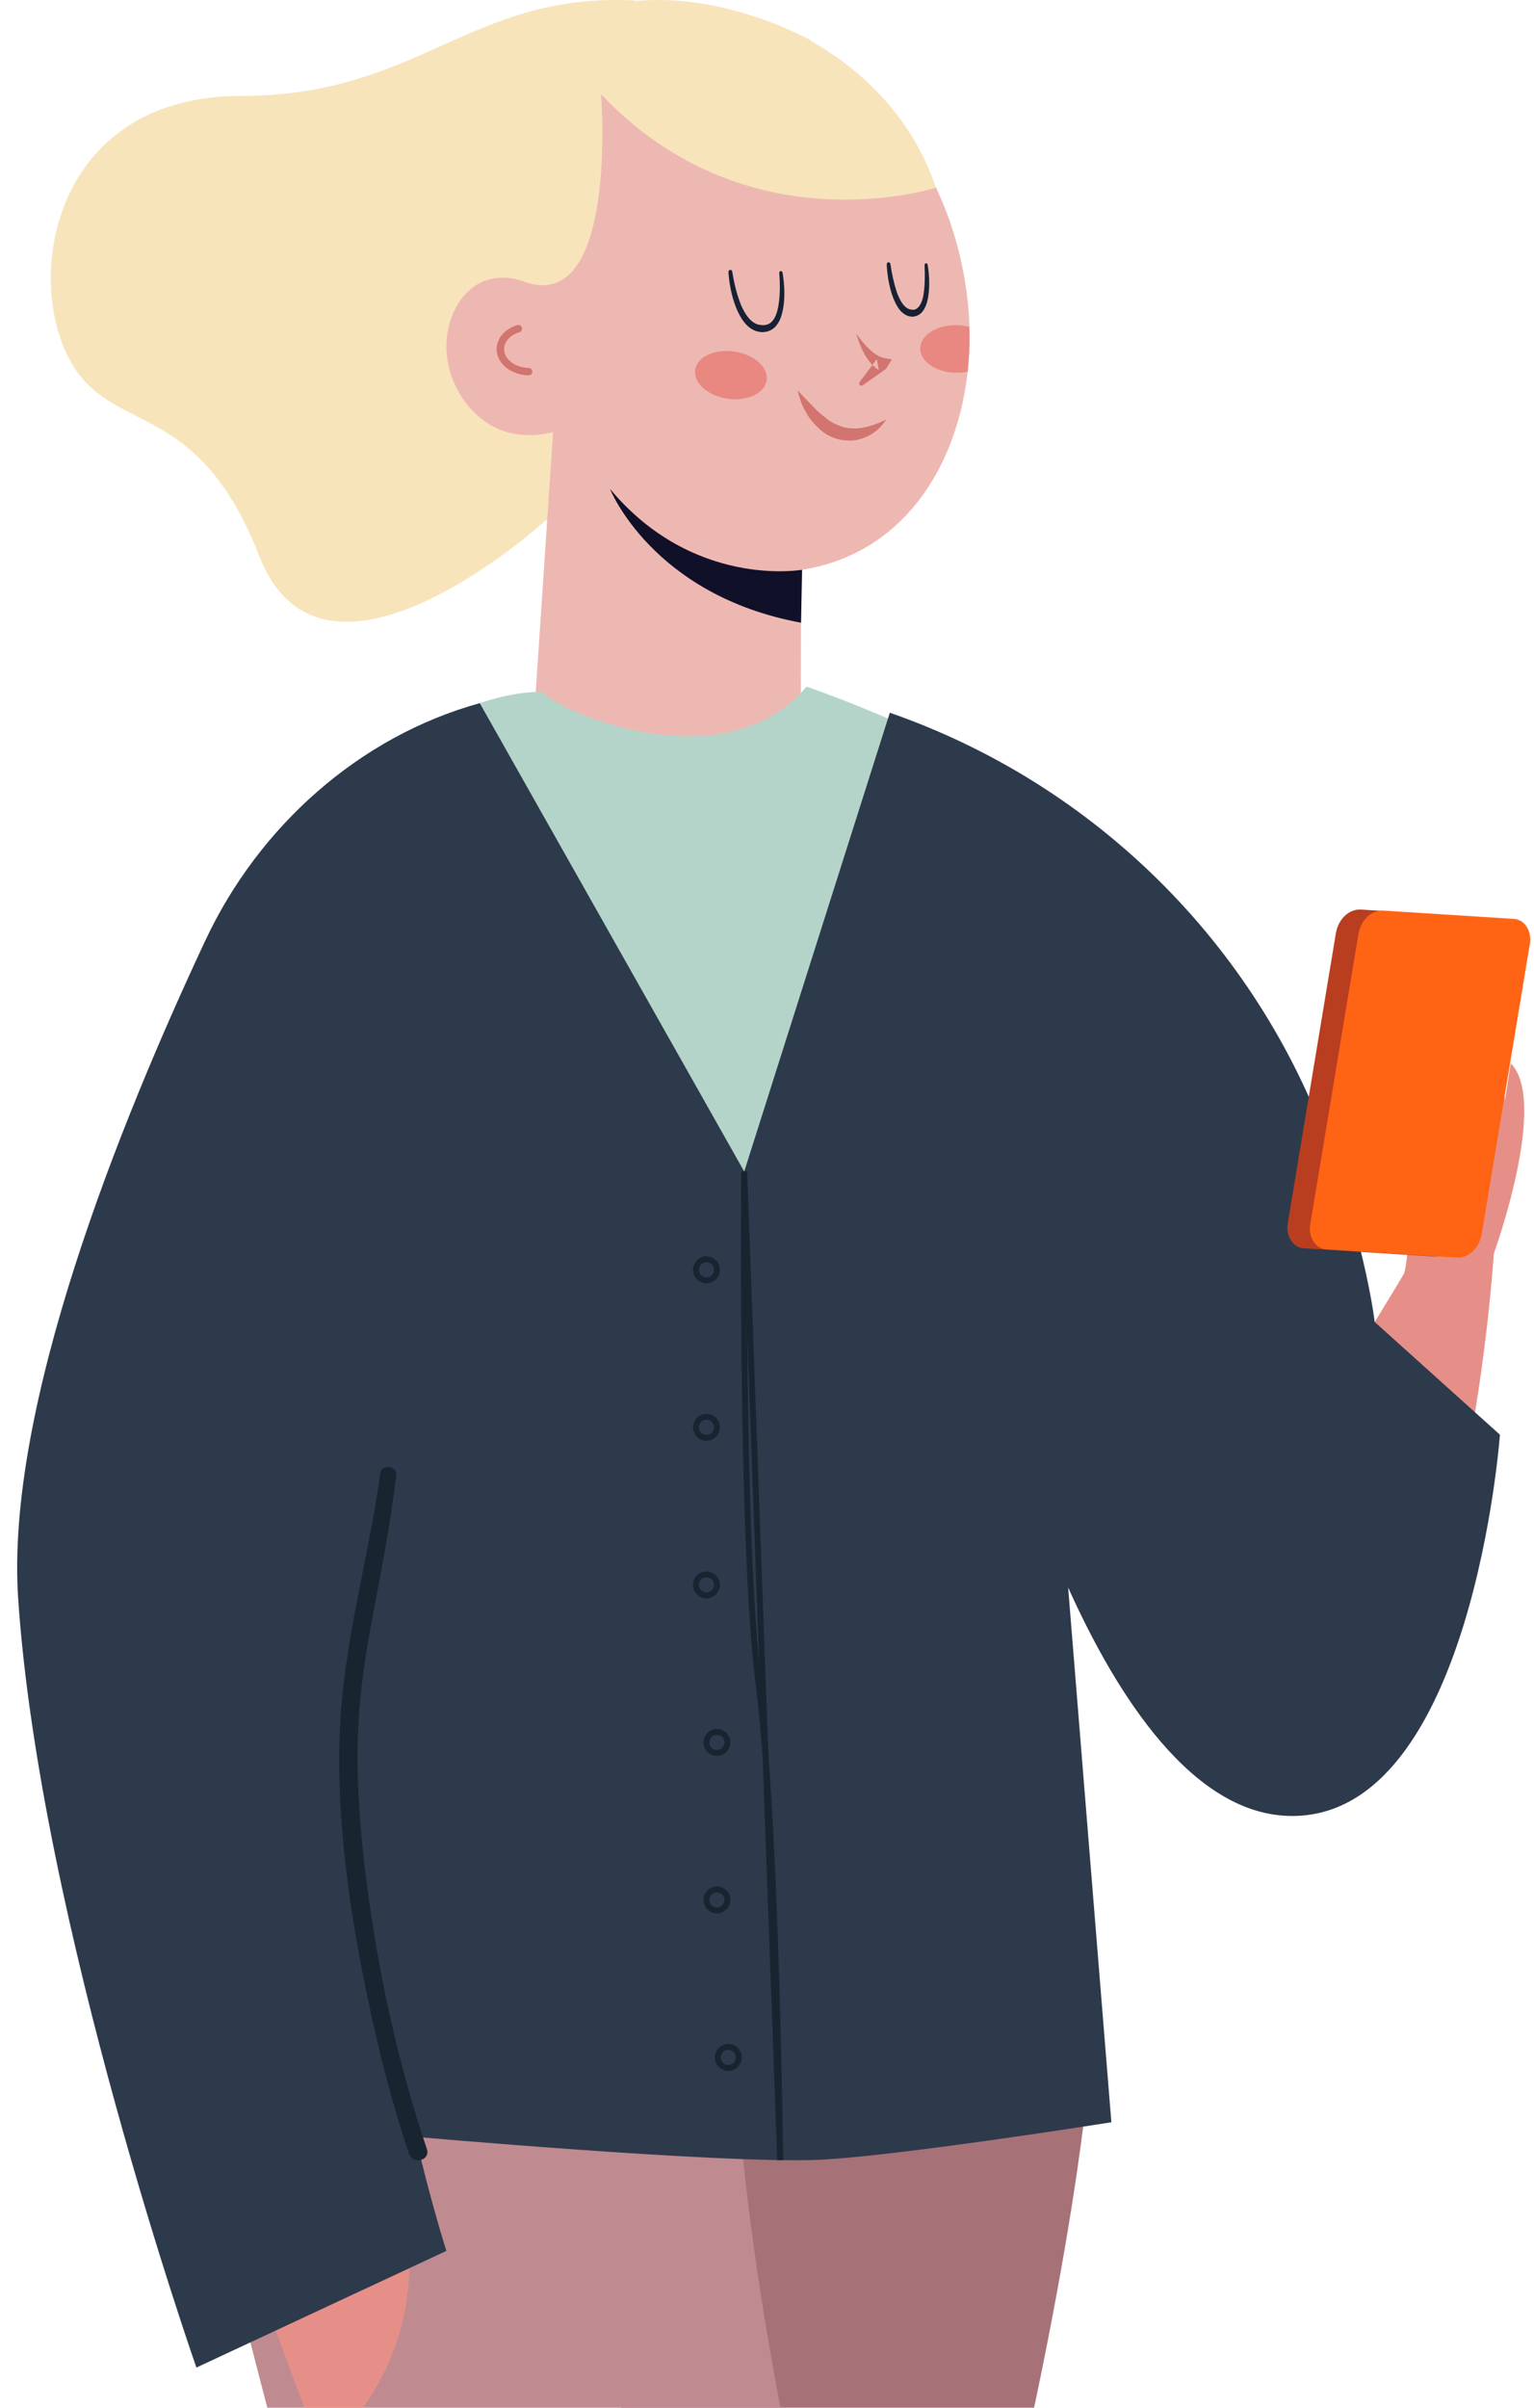 <svg width="297" height="466" viewBox="0 0 297 466" fill="none" xmlns="http://www.w3.org/2000/svg">
<path fill-rule="evenodd" clip-rule="evenodd" d="M210.777 401.987C210.777 401.987 196.835 582.798 41.671 889.909L-25 848.989C-25 848.989 95.329 592.171 139.19 391.196L210.777 401.987Z" fill="#A77178"/>
<path fill-rule="evenodd" clip-rule="evenodd" d="M38.029 409.08C38.029 409.08 91.988 673.548 231.712 902.68L295.443 873.721C295.443 873.721 137.013 540.339 142.001 373.936L38.029 409.08Z" fill="#BF8B90"/>
<path fill-rule="evenodd" clip-rule="evenodd" d="M105.626 100.742C105.626 100.742 62.764 139.8 50.216 107.654C37.675 75.505 20.404 85.183 12.681 68.003C4.91 50.721 12.039 18.565 46.641 18.565C81.248 18.565 90.951 -1.536 122.944 0.094C122.944 0.094 153.069 97.05 105.626 100.742Z" fill="#F8E4BB"/>
<path fill-rule="evenodd" clip-rule="evenodd" d="M112.246 102.841C112.246 102.841 60.852 76.049 93.262 18.228C101.7 3.18 125.022 -8.297 157.027 7.801L112.246 102.841Z" fill="#F8E4BB"/>
<path fill-rule="evenodd" clip-rule="evenodd" d="M125.201 6.241C122.141 7.3 119.182 8.848 116.387 10.951C91.425 29.733 100.419 73.286 118.094 94.619C127.876 106.429 143.452 113.274 158.225 109.702C179.827 104.475 189.172 81.8 187.544 60.385C186.33 44.423 179.536 28.658 167.95 17.933C156.376 7.224 139.677 1.232 125.201 6.241Z" fill="#EEB8B2"/>
<path fill-rule="evenodd" clip-rule="evenodd" d="M151.505 52.76C151.88 55.037 152.024 57.365 151.623 59.719C151.408 60.874 151.077 62.102 150.258 63.069C149.439 64.075 148.167 64.404 147.069 64.24C144.685 63.9 143.295 61.499 142.478 59.45C141.645 57.283 141.201 55.015 141.032 52.693C141.016 52.452 141.17 52.246 141.377 52.227C141.57 52.208 141.744 52.363 141.775 52.579L141.78 52.601C142.114 54.777 142.655 56.959 143.43 58.942C144.233 60.861 145.496 62.739 147.22 62.891C148.051 63.034 148.912 62.853 149.491 62.184C150.098 61.534 150.443 60.509 150.655 59.475C151.05 57.372 151.047 55.085 150.873 52.88V52.861C150.857 52.658 150.986 52.484 151.163 52.465C151.326 52.449 151.472 52.579 151.505 52.76Z" fill="#172133"/>
<path fill-rule="evenodd" clip-rule="evenodd" d="M179.61 51.253C179.909 53.169 180.021 55.107 179.761 57.087C179.631 58.067 179.395 59.091 178.825 59.998C178.265 60.944 177.178 61.429 176.239 61.258C175.279 61.112 174.444 60.398 173.905 59.583C173.362 58.755 172.983 57.848 172.675 56.928C172.078 55.072 171.779 53.166 171.68 51.212C171.667 50.974 171.821 50.768 172.02 50.755C172.203 50.739 172.367 50.898 172.399 51.11L172.402 51.129C172.662 52.953 173.057 54.787 173.611 56.477C174.184 58.108 175.104 59.786 176.388 59.91C177.708 60.271 178.578 58.676 178.822 56.887C179.084 55.114 179.106 53.21 179.005 51.361V51.342C178.994 51.139 179.122 50.968 179.291 50.955C179.448 50.942 179.586 51.072 179.61 51.253Z" fill="#172133"/>
<path fill-rule="evenodd" clip-rule="evenodd" d="M112.243 81.103C107.858 84.509 100.859 85.239 95.854 82.752C90.85 80.265 87.16 74.784 86.519 68.877C85.94 63.583 87.97 57.889 92.133 55.212C96.297 52.531 103.053 53.565 105.772 58.063L112.243 81.103Z" fill="#EEB8B2"/>
<path fill-rule="evenodd" clip-rule="evenodd" d="M140.647 146.55C145.677 145.439 150.577 142.147 155.05 138.004L155.167 73.49L108.208 66.727L103.719 133.925C113.532 140.76 129.399 149.033 140.647 146.55Z" fill="#EEB8B2"/>
<path fill-rule="evenodd" clip-rule="evenodd" d="M155.086 120.522L155.295 110.273C155.295 110.273 134.262 114.016 118.098 94.619C118.098 94.619 126.238 115.177 155.086 120.522Z" fill="#111029"/>
<path fill-rule="evenodd" clip-rule="evenodd" d="M148.434 73.607C148.067 76.132 144.672 77.721 140.846 77.166C137.024 76.608 134.22 74.111 134.587 71.586C134.95 69.064 138.349 67.475 142.171 68.034C145.996 68.589 148.797 71.088 148.434 73.607Z" fill="#E88881"/>
<path fill-rule="evenodd" clip-rule="evenodd" d="M166.42 73.956L169.714 69.572L169.765 69.543L170.15 71.634C168.686 70.717 167.896 69.486 167.235 68.281C166.59 67.063 166.113 65.807 165.756 64.528C166.492 65.62 167.333 66.641 168.25 67.513C169.151 68.379 170.22 69.109 171.146 69.287L172.676 69.578L171.532 71.377L171.5 71.424L167.024 74.581C166.824 74.724 166.549 74.673 166.41 74.473C166.296 74.314 166.309 74.105 166.42 73.956Z" fill="#D2746F"/>
<path fill-rule="evenodd" clip-rule="evenodd" d="M171.582 81.185C170.583 82.771 169.06 84.119 167.156 84.785C165.269 85.508 163.006 85.423 161.096 84.601C159.142 83.792 157.767 82.27 156.607 80.747C156.117 79.926 155.63 79.101 155.247 78.244C154.963 77.331 154.612 76.471 154.416 75.551L158.137 79.45C159.449 80.528 160.66 81.702 162.117 82.238C164.915 83.542 168.25 82.876 171.582 81.185Z" fill="#D2746F"/>
<path fill-rule="evenodd" clip-rule="evenodd" d="M178.167 67.396C178.116 69.943 181.205 72.075 185.068 72.154C185.865 72.17 186.623 72.081 187.341 71.932C187.657 69.071 187.761 66.175 187.673 63.279C186.921 63.079 186.114 62.946 185.258 62.927C181.394 62.847 178.22 64.849 178.167 67.396Z" fill="#E88881"/>
<path d="M102.349 71.922C99.276 71.859 96.823 69.88 96.874 67.504C96.912 65.721 98.344 64.221 100.355 63.608" stroke="#D2746F" stroke-width="1.44" stroke-linecap="round"/>
<path fill-rule="evenodd" clip-rule="evenodd" d="M116.365 18.228C116.365 18.228 119.783 60.909 101.542 54.558C101.542 54.558 89.55 18.228 122.065 3.091C137.436 -4.069 171.582 7.652 181.212 36.309C181.212 36.309 144.745 48.217 116.365 18.228Z" fill="#F8E4BB"/>
<path fill-rule="evenodd" clip-rule="evenodd" d="M62.944 324.774C63.444 317.298 65.711 292.698 67.99 268.552C54.368 267.607 40.498 266.696 26.952 264.837C24.394 283.626 21.884 303.902 20.313 321.276C16.873 359.344 62.258 474.59 62.258 474.59C75.59 463.437 81.755 445.867 78.34 428.794C71.705 395.595 61.778 342.132 62.944 324.774Z" fill="#E68F88"/>
<path fill-rule="evenodd" clip-rule="evenodd" d="M289.219 242.627C289.219 242.627 283.127 340.981 249.689 340.366C235.431 340.103 212.941 305.409 211.148 297.815L229.845 290.199L242.668 289.133C253.081 278.878 274.282 242.354 274.282 242.354" fill="#E68F88"/>
<path fill-rule="evenodd" clip-rule="evenodd" d="M233.074 316.369C232.966 311.436 233.823 306.541 235.258 301.821C236.757 297.174 238.925 292.429 242.665 289.133C240.171 293.368 238.562 297.821 237.117 302.408C235.66 306.989 234.483 311.655 233.074 316.369Z" fill="#BF7564"/>
<path fill-rule="evenodd" clip-rule="evenodd" d="M269.173 272.616C269.173 272.616 258.099 227.489 240.29 191.536C222.112 154.835 156.115 132.884 156.166 132.894L155.17 133.978C138.889 151.384 107.246 137.258 105.096 133.924C103.721 133.924 39.785 129.836 11.178 288.79L44.761 294.341C43.342 354.069 41.663 406.342 41.663 406.342L212.947 395.82L206.018 299.509C217.731 296.403 269.173 272.616 269.173 272.616Z" fill="#B5D4C9"/>
<path fill-rule="evenodd" clip-rule="evenodd" d="M278.098 258.021C284.064 258.335 281.054 258.224 287.118 258.018C287.064 257.031 289.217 242.627 289.217 242.627C289.217 242.627 299.912 213.227 292.489 205.779L291.376 212.999C291.376 212.999 290.093 193.437 287.794 194.496C285.496 195.556 284.965 209.548 284.965 209.548C284.965 209.548 283.486 188.301 281.582 190.058C280.846 190.734 281.582 190.058 279.929 208.574C279.929 208.574 276.265 192.25 275.016 195.143C273.451 198.779 273.989 211.239 273.989 211.239C273.989 211.239 271.577 198.947 270.119 201.053C266.711 205.989 275.007 233.05 271.886 246.408C271.14 249.615 277.137 257.97 278.098 258.021Z" fill="#E68F88"/>
<path fill-rule="evenodd" clip-rule="evenodd" d="M266.154 255.858C266.154 255.858 264.624 242.278 257.359 222.09C243.171 182.661 211.87 151.768 172.413 137.988L172.28 137.944L144.09 226.738L92.888 136.091C69.525 142.547 50.095 159.984 39.776 181.985C23.119 217.5 1.043 272.381 3.515 309.343C7.697 371.865 38.028 458.226 38.028 458.226L86.423 435.647C86.423 435.647 83.675 427.171 80.457 413.572C80.457 413.572 138.488 418.707 157.857 418.041C172.292 417.543 215.174 410.752 215.174 410.752L206.802 307.246C216.22 328.175 231 351.471 250.183 351.471C285.002 351.471 290.405 277.679 290.405 277.679L266.154 255.858Z" fill="#2D3A4C"/>
<path fill-rule="evenodd" clip-rule="evenodd" d="M73.645 285.066C71.331 301.802 66.444 318.212 65.783 335.157C65.091 352.962 67.844 371.027 71.54 388.391C73.588 398.016 76.064 407.564 79.206 416.887C79.936 419.059 83.385 418.127 82.646 415.935C76.977 399.116 73.184 381.514 70.93 363.915C69.845 355.452 69.124 346.903 69.229 338.364C69.333 330.297 70.367 322.367 71.846 314.453C73.648 304.81 75.57 295.236 76.721 285.482C76.927 283.744 73.889 283.312 73.645 285.066Z" fill="#192431"/>
<path fill-rule="evenodd" clip-rule="evenodd" d="M144.091 226.737C144.091 226.737 143.386 298.544 146.867 325.904C150.351 353.263 151.053 418.076 151.053 418.076L144.091 226.737ZM138.808 245.77C138.808 246.896 137.898 247.806 136.776 247.806C135.657 247.806 134.746 246.896 134.746 245.77C134.746 244.644 135.657 243.73 136.776 243.73C137.898 243.73 138.808 244.644 138.808 245.77ZM138.808 276.257C138.808 277.38 137.898 278.294 136.776 278.294C135.657 278.294 134.746 277.38 134.746 276.257C134.746 275.131 135.657 274.217 136.776 274.217C137.898 274.217 138.808 275.131 138.808 276.257ZM138.808 306.744C138.808 307.867 137.898 308.781 136.776 308.781C135.657 308.781 134.746 307.867 134.746 306.744C134.746 305.618 135.657 304.705 136.776 304.705C137.898 304.705 138.808 305.618 138.808 306.744ZM140.838 337.228C140.838 338.354 139.931 339.268 138.808 339.268C137.686 339.268 136.776 338.354 136.776 337.228C136.776 336.102 137.686 335.189 138.808 335.189C139.931 335.189 140.838 336.102 140.838 337.228ZM140.838 367.715C140.838 368.842 139.931 369.752 138.808 369.752C137.686 369.752 136.776 368.842 136.776 367.715C136.776 366.589 137.686 365.676 138.808 365.676C139.931 365.676 140.838 366.589 140.838 367.715ZM143.035 398.203C143.035 399.329 142.125 400.239 141.002 400.239C139.88 400.239 138.97 399.329 138.97 398.203C138.97 397.077 139.88 396.163 141.002 396.163C142.125 396.163 143.035 397.077 143.035 398.203Z" stroke="#192431" stroke-width="1.142"/>
<path fill-rule="evenodd" clip-rule="evenodd" d="M252.361 241.593L277.646 243.204C279.973 243.353 282.072 241.374 282.533 238.592L291.85 182.426C292.252 180.016 290.826 177.779 288.809 177.649L263.524 176.038C261.194 175.889 259.098 177.868 258.636 180.65L249.32 236.815C248.918 239.223 250.344 241.462 252.361 241.593Z" fill="#B93E1F"/>
<path fill-rule="evenodd" clip-rule="evenodd" d="M256.717 241.796L282.001 243.407C284.331 243.556 286.427 241.577 286.889 238.795L296.206 182.629C296.607 180.219 295.181 177.982 293.164 177.852L267.879 176.241C265.55 176.092 263.454 178.071 262.992 180.853L253.675 237.018C253.274 239.426 254.7 241.666 256.717 241.796Z" fill="#FF6414"/>
</svg>
